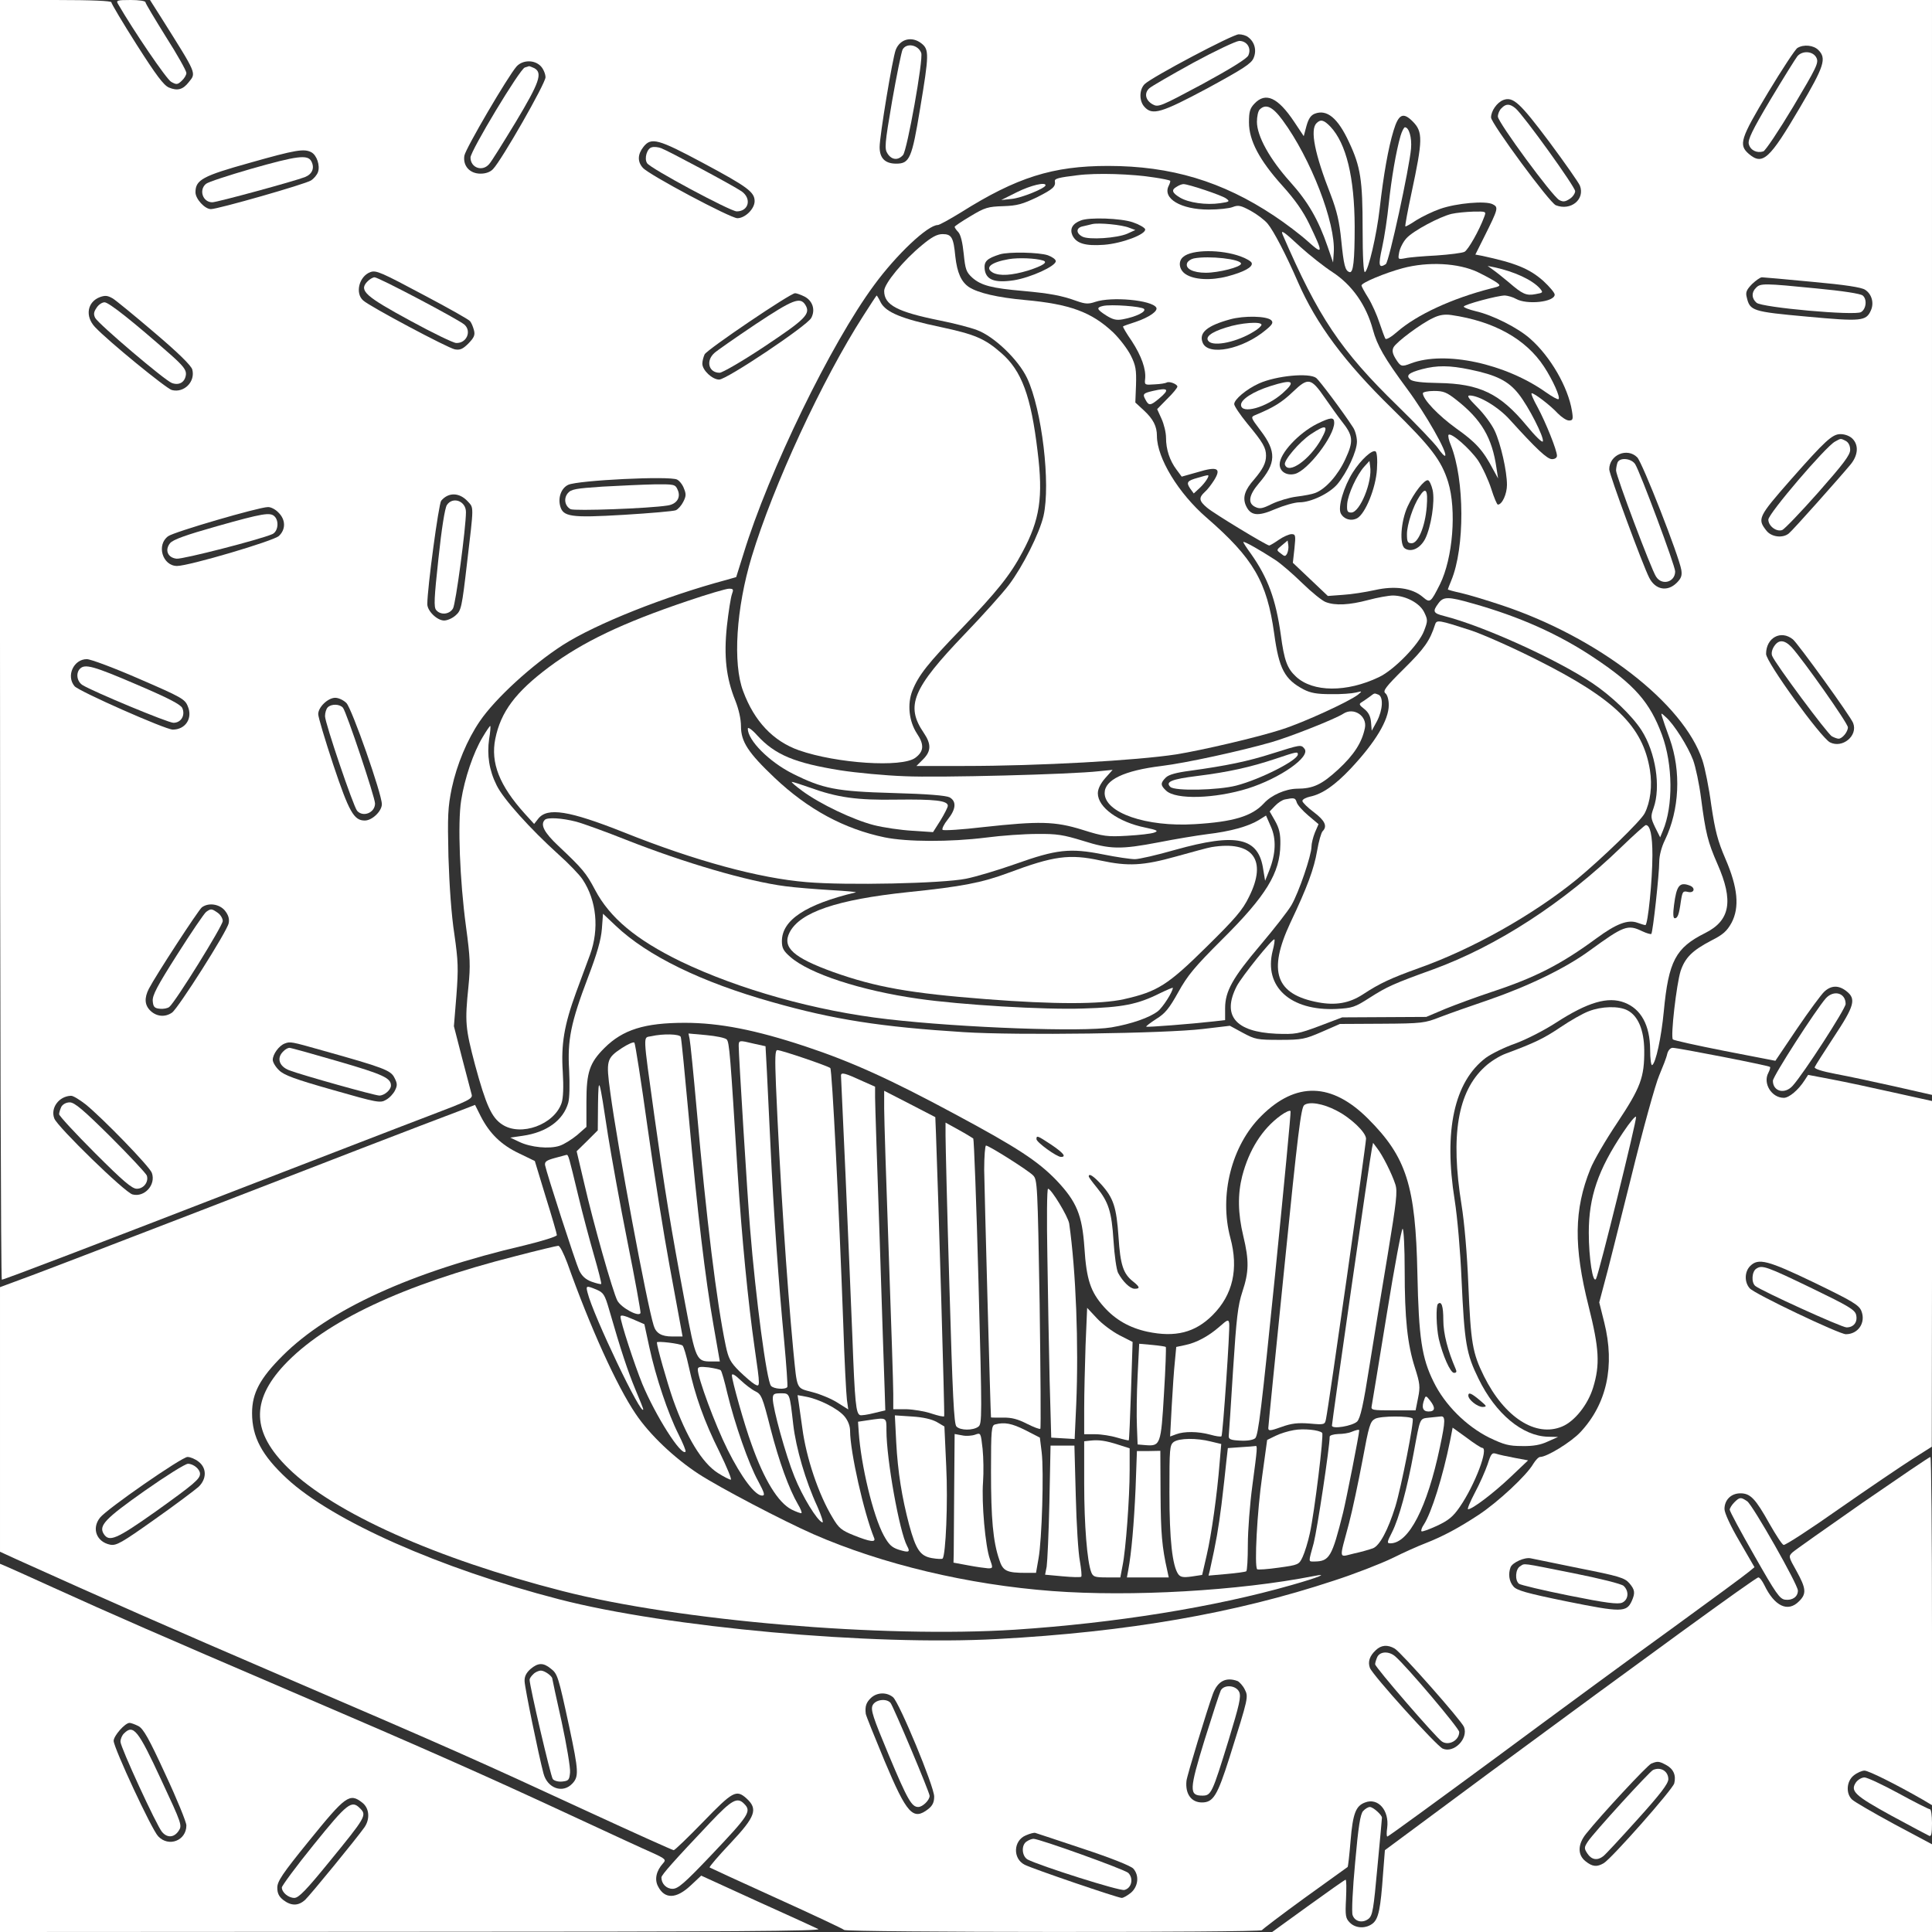 <?xml version="1.0" ?><!DOCTYPE svg  PUBLIC '-//W3C//DTD SVG 20010904//EN'  'http://www.w3.org/TR/2001/REC-SVG-20010904/DTD/svg10.dtd'><svg height="850pt" preserveAspectRatio="xMidYMid meet" version="1.0" viewBox="0 0 850 850" width="850pt" xmlns="http://www.w3.org/2000/svg">
<rect x="0" y="0" width="850" height="850" fill="#333333" stroke="none"/>
<g fill="#ffffff" stroke="none" transform="translate(0,850) scale(0.1,-0.1)">
<path d="M0 5685 c0 -1548 4 -2815 8 -2815 10 0 405 151 1107 423 319 123 667 258 773 298 174 66 193 75 187 94 -3 11 -22 83 -42 160 l-36 140 11 135 c9 120 8 150 -9 270 -13 83 -22 214 -26 340 -4 181 -3 217 15 304 22 102 67 211 123 293 69 101 230 248 365 335 147 94 449 214 721 287 l42 12 32 102 c111 363 385 926 575 1183 99 135 236 264 280 264 7 0 52 25 101 55 246 155 405 205 648 205 277 0 503 -68 730 -219 50 -33 117 -84 149 -113 68 -61 69 -54 6 77 -27 56 -63 107 -118 168 -101 112 -147 199 -147 278 0 47 4 62 24 83 49 52 103 28 175 -80 l42 -63 12 45 c9 32 19 47 37 54 53 20 101 -19 150 -125 51 -108 60 -167 60 -382 0 -124 4 -192 10 -190 15 5 52 164 65 279 17 149 38 268 61 343 22 73 42 83 84 41 46 -46 45 -81 -5 -315 -17 -79 -29 -145 -27 -147 1 -2 23 10 48 27 26 16 73 39 105 50 71 25 201 37 232 20 25 -13 24 -19 -37 -141 l-40 -80 27 -5 c150 -32 211 -57 272 -111 27 -25 50 -52 50 -60 0 -33 -122 -46 -170 -19 -14 8 -36 14 -49 15 -32 0 -181 -40 -181 -49 0 -4 23 -13 52 -20 75 -17 186 -73 240 -121 89 -78 167 -213 184 -318 6 -37 4 -42 -13 -42 -11 0 -32 14 -49 31 -32 35 -103 89 -115 89 -5 0 7 -28 26 -62 36 -67 85 -189 85 -213 0 -9 -9 -15 -22 -15 -21 0 -68 44 -185 173 -50 56 -135 107 -177 107 -14 0 -5 -13 34 -52 29 -29 63 -75 76 -103 27 -58 54 -178 54 -238 0 -40 -21 -87 -40 -87 -4 0 -17 31 -29 69 -12 38 -38 94 -58 125 -37 53 -118 124 -130 113 -3 -4 1 -24 10 -45 61 -153 62 -452 2 -596 -8 -20 -15 -37 -15 -39 0 -2 26 -9 58 -16 31 -7 111 -31 177 -53 425 -141 802 -432 885 -683 11 -33 29 -122 39 -198 17 -113 28 -156 62 -235 55 -127 63 -214 27 -282 -20 -36 -37 -52 -89 -78 -84 -44 -115 -75 -135 -134 -18 -57 -45 -289 -34 -301 3 -4 107 -27 229 -51 l222 -43 95 141 c53 78 107 151 120 163 31 29 64 29 98 2 43 -34 35 -64 -55 -200 -44 -67 -83 -128 -85 -134 -3 -7 30 -18 93 -30 54 -10 171 -35 260 -55 l163 -37 0 2408 0 2409 -3920 0 -3920 0 52 -82 c156 -248 152 -238 118 -280 -25 -32 -49 -39 -87 -23 -23 10 -56 54 -142 189 -61 96 -111 180 -111 186 0 6 -84 10 -245 10 l-245 0 0 -2815z m5492 2651 c28 -21 38 -58 23 -92 -10 -24 -46 -47 -202 -132 -204 -109 -243 -121 -278 -82 -24 26 -23 76 1 100 32 31 387 219 414 219 14 0 33 -5 42 -13z m-1438 -27 c34 -27 34 -48 -6 -287 -36 -219 -46 -242 -105 -242 -49 0 -73 24 -73 73 0 49 57 393 71 428 19 48 71 61 113 28z m3946 -29 c37 -37 26 -71 -81 -253 -134 -228 -164 -256 -225 -204 -46 40 -37 67 86 272 61 101 119 189 128 194 28 17 71 12 92 -9z m-5620 -72 c11 -12 20 -34 20 -48 0 -27 -193 -365 -231 -404 -12 -13 -32 -20 -55 -20 -47 0 -78 34 -71 79 5 31 192 350 230 393 27 29 79 30 107 0z m4436 -332 c69 -93 130 -180 135 -193 23 -60 -40 -112 -106 -86 -27 10 -285 361 -285 386 0 29 26 66 54 77 43 16 73 -12 202 -184z m-3723 -93 c196 -105 227 -128 227 -168 0 -34 -42 -75 -76 -75 -30 0 -391 192 -416 222 -24 27 -23 59 3 92 34 43 64 35 262 -71z m-1723 47 c24 -13 39 -59 29 -87 -4 -12 -18 -29 -31 -37 -24 -16 -409 -126 -440 -126 -27 0 -68 45 -68 74 0 55 32 72 240 130 201 57 238 63 270 46z m502 -632 c102 -54 191 -104 196 -111 6 -7 13 -24 17 -39 6 -22 1 -33 -24 -59 -25 -25 -37 -30 -60 -26 -31 6 -375 189 -403 215 -37 32 -18 107 32 125 25 9 47 -1 242 -105z m6102 62 c143 -13 216 -24 232 -35 29 -19 40 -58 25 -91 -21 -47 -42 -49 -281 -27 -240 22 -251 25 -265 85 -6 22 -1 33 23 58 17 16 36 30 44 30 7 0 107 -9 222 -20z m-4434 -65 c36 -19 48 -59 29 -94 -19 -35 -372 -271 -405 -271 -30 0 -74 41 -74 70 0 12 5 30 10 41 12 22 377 269 398 269 7 0 26 -7 42 -15z m-3044 -8 c12 -7 94 -74 183 -150 105 -89 163 -146 167 -163 14 -53 -36 -104 -90 -90 -24 6 -282 217 -338 277 -45 48 -34 111 22 132 23 8 33 7 56 -6z m7654 -617 c28 -28 25 -72 -7 -112 -48 -58 -257 -293 -273 -305 -27 -22 -77 -16 -99 13 -40 51 -36 60 108 224 150 170 182 200 218 200 20 0 41 -8 53 -20z m-947 -82 c23 -23 184 -435 194 -495 4 -25 0 -37 -20 -57 -41 -41 -94 -31 -121 22 -28 54 -176 455 -176 477 0 64 79 97 123 53z m-4224 -98 c10 -5 24 -22 30 -39 10 -24 10 -34 -3 -59 -8 -16 -23 -33 -33 -37 -10 -4 -112 -13 -228 -20 -236 -14 -269 -9 -281 41 -9 37 6 77 36 91 43 20 448 40 479 23z m-921 -96 c27 -30 27 -14 -3 -269 -23 -199 -26 -211 -50 -232 -14 -13 -37 -23 -51 -23 -31 0 -74 42 -74 72 0 71 50 441 61 455 32 38 80 37 117 -3z m-833 -49 c32 -31 33 -74 2 -103 -23 -22 -396 -132 -448 -132 -64 0 -92 93 -39 131 26 19 396 127 438 128 13 1 34 -10 47 -24z m6663 -558 c22 -18 255 -340 265 -368 22 -56 -47 -113 -102 -85 -41 22 -281 353 -281 389 0 71 65 107 118 64z m-7275 -174 c185 -80 201 -89 213 -120 23 -53 -10 -103 -66 -103 -32 0 -414 169 -432 191 -38 45 -4 119 54 119 17 0 121 -39 231 -87z m911 -106 c24 -24 156 -400 156 -445 0 -31 -43 -72 -75 -72 -48 0 -69 37 -139 246 -36 109 -66 209 -66 222 0 31 43 72 75 72 14 0 36 -10 49 -23z m-534 -914 c15 -19 20 -36 16 -55 -7 -36 -222 -374 -249 -393 -30 -21 -67 -18 -94 7 -27 25 -29 57 -8 98 30 58 217 345 233 358 29 22 78 15 102 -15z m430 -615 c268 -75 299 -87 315 -119 13 -25 14 -34 3 -56 -7 -15 -25 -34 -40 -42 -25 -15 -39 -12 -235 44 -166 47 -214 65 -235 86 -16 15 -28 36 -28 46 0 25 28 63 53 72 24 9 26 9 167 -31z m-1043 -237 c75 -61 281 -273 291 -301 19 -52 -32 -109 -85 -95 -33 8 -330 297 -344 334 -18 46 20 98 73 100 9 1 38 -17 65 -38z" id="1"/>
<path d="M5250 8224 c-96 -53 -183 -103 -193 -112 -24 -21 -18 -53 14 -71 25 -14 34 -10 219 89 123 67 196 112 202 126 15 32 -6 64 -40 64 -15 -1 -106 -44 -202 -96z" id="2"/>
<path d="M3971 8282 c-5 -10 -26 -112 -46 -226 -33 -192 -34 -211 -20 -232 18 -28 46 -31 68 -6 18 20 90 422 80 449 -13 36 -65 46 -82 15z" id="3"/>
<path d="M7908 8253 c-8 -10 -61 -95 -118 -190 -81 -136 -101 -178 -96 -197 7 -27 35 -41 64 -32 9 3 68 91 131 196 103 173 113 193 103 215 -14 30 -61 34 -84 8z" id="4"/>
<path d="M2309 8203 c-21 -5 -239 -367 -239 -396 0 -45 52 -64 82 -29 9 9 61 93 117 185 105 175 119 216 82 237 -11 5 -21 9 -23 9 -2 -1 -10 -3 -19 -6z" id="5"/>
<path d="M6606 8024 c-9 -8 -16 -25 -16 -37 1 -26 239 -350 270 -367 17 -9 26 -8 46 5 13 8 24 24 24 34 0 19 -226 333 -262 364 -25 21 -42 22 -62 1z" id="6"/>
<path d="M2868 7852 c-21 -4 -35 -49 -21 -70 14 -23 365 -211 394 -212 53 0 67 56 22 88 -36 25 -324 179 -354 190 -13 5 -32 7 -41 4z" id="7"/>
<path d="M1104 7757 c-100 -29 -189 -58 -198 -66 -32 -27 -14 -81 28 -81 21 0 362 93 408 111 32 13 43 40 28 69 -16 31 -62 25 -266 -33z" id="8"/>
<path d="M1614 7259 c-34 -38 -6 -63 191 -170 99 -54 190 -98 202 -98 46 -2 69 52 36 81 -27 23 -377 208 -395 208 -8 0 -23 -9 -34 -21z" id="9"/>
<path d="M7726 7234 c-21 -20 -20 -47 2 -66 23 -21 435 -58 460 -41 23 14 27 57 7 73 -10 8 -87 20 -203 31 -231 23 -247 23 -266 3z" id="10"/>
<path d="M3325 7074 c-88 -59 -170 -116 -182 -127 -39 -35 -25 -87 23 -87 12 0 102 52 198 116 180 120 204 143 179 183 -23 36 -55 23 -218 -85z" id="11"/>
<path d="M425 7146 c-13 -19 -14 -29 -6 -45 15 -27 305 -274 337 -286 32 -12 58 3 62 37 2 20 -11 38 -70 90 -161 142 -269 228 -288 228 -11 0 -27 -11 -35 -24z" id="12"/>
<path d="M8073 6557 c-41 -22 -293 -317 -293 -343 0 -28 35 -55 61 -46 10 4 82 79 159 166 110 125 140 164 140 187 0 18 -7 32 -19 39 -24 12 -21 12 -48 -3z" id="13"/>
<path d="M7116 6464 c-3 -9 -6 -24 -6 -34 0 -24 155 -436 176 -467 26 -41 84 -24 84 23 0 25 -154 437 -176 472 -17 26 -69 31 -78 6z" id="14"/>
<path d="M2650 6359 c-117 -8 -137 -11 -152 -29 -19 -23 -13 -56 12 -70 17 -9 346 3 427 16 41 6 60 36 44 70 -10 23 -15 24 -103 23 -51 -1 -154 -6 -228 -10z" id="15"/>
<path d="M1966 6278 c-9 -15 -23 -103 -37 -235 -19 -176 -21 -214 -10 -227 19 -23 58 -20 74 7 12 19 57 356 57 424 0 49 -58 70 -84 31z" id="16"/>
<path d="M955 6185 c-138 -39 -194 -59 -207 -75 -24 -30 -10 -64 29 -68 27 -3 366 84 421 108 25 11 31 57 10 78 -19 19 -51 14 -253 -43z" id="17"/>
<path d="M7805 5656 c-9 -14 -13 -31 -8 -42 12 -32 243 -343 263 -354 10 -5 23 -10 29 -10 16 0 41 30 41 50 0 18 -197 297 -248 353 -32 33 -57 34 -77 3z" id="18"/>
<path d="M352 5558 c-19 -19 -14 -56 11 -72 47 -29 376 -166 400 -166 34 0 53 33 39 65 -8 16 -60 43 -200 103 -191 82 -228 92 -250 70z" id="19"/>
<path d="M1442 5388 c-7 -7 -12 -24 -12 -39 0 -30 124 -395 141 -416 26 -30 79 -9 79 32 0 27 -126 403 -141 421 -14 17 -51 18 -67 2z" id="20"/>
<path d="M907 4488 c-9 -7 -66 -91 -127 -187 -89 -140 -110 -180 -108 -205 2 -26 8 -32 31 -34 16 -2 35 2 42 8 27 22 235 357 235 378 0 11 -10 28 -22 36 -27 19 -30 19 -51 4z" id="21"/>
<path d="M1246 3874 c-30 -29 -18 -66 27 -83 55 -21 376 -111 396 -111 22 0 51 25 51 44 0 33 -34 49 -230 106 -113 33 -210 60 -217 60 -6 0 -19 -7 -27 -16z" id="22"/>
<path d="M270 3631 c-5 -11 -10 -26 -10 -33 0 -7 71 -84 158 -171 125 -125 163 -157 184 -157 30 0 53 30 44 58 -4 10 -75 86 -159 170 -120 119 -159 152 -180 152 -16 0 -30 -8 -37 -19z" id="23"/>
<path d="M519 8483 c69 -119 213 -331 234 -343 23 -13 28 -13 46 4 12 11 21 26 21 35 0 9 -40 81 -90 159 -49 79 -90 147 -90 152 0 6 -29 10 -65 10 -60 0 -65 -2 -56 -17z" id="24"/>
<path d="M5542 8018 c-7 -7 -12 -31 -12 -54 0 -63 57 -165 146 -264 79 -88 124 -166 165 -285 l24 -70 3 44 c9 129 -101 414 -225 582 -44 60 -74 74 -101 47z" id="25"/>
<path d="M5792 7958 c-29 -29 -8 -135 63 -316 27 -71 38 -118 46 -200 11 -109 17 -133 36 -139 17 -6 23 50 23 201 -1 216 -37 365 -107 439 -29 30 -43 33 -61 15z" id="26"/>
<path d="M6162 7903 c-20 -69 -40 -187 -52 -299 -6 -60 -19 -147 -29 -192 -18 -81 -15 -94 16 -74 14 9 104 424 111 509 4 48 -9 93 -27 93 -4 0 -13 -17 -19 -37z" id="27"/>
<path d="M4740 7729 c-83 -10 -101 -15 -99 -26 4 -24 -8 -35 -77 -70 -65 -31 -88 -38 -150 -40 -67 -2 -81 -6 -144 -44 -39 -23 -70 -44 -70 -47 0 -3 7 -14 16 -23 11 -12 19 -47 24 -96 7 -69 11 -80 38 -105 39 -34 85 -46 223 -58 119 -11 169 -20 238 -45 37 -13 51 -13 80 -3 72 24 248 8 268 -25 9 -15 -31 -43 -90 -63 -28 -9 -54 -18 -56 -20 -2 -2 15 -31 38 -64 43 -66 64 -125 59 -168 -3 -26 -1 -26 42 -23 25 1 48 5 53 8 11 7 47 -7 47 -18 0 -5 -20 -30 -45 -54 l-44 -45 19 -42 c11 -24 20 -61 20 -84 0 -51 16 -100 46 -140 l23 -31 71 20 c86 26 104 17 72 -35 -12 -19 -30 -43 -42 -53 -27 -25 -25 -39 11 -69 29 -25 262 -166 273 -166 3 0 22 11 42 25 20 14 46 25 56 25 18 0 19 -5 13 -63 l-7 -63 77 -73 77 -73 67 5 c36 2 99 12 140 21 88 20 164 9 210 -30 33 -28 35 -26 76 55 57 115 74 327 36 451 -30 95 -74 153 -247 323 -208 203 -333 371 -414 557 -52 120 -107 225 -133 256 -14 17 -48 42 -75 57 -43 23 -54 26 -79 16 -15 -6 -63 -11 -105 -11 -123 0 -205 49 -176 105 5 10 8 20 6 22 -2 2 -33 9 -68 14 -99 16 -256 21 -340 10z m244 -207 c27 -9 51 -23 54 -30 7 -22 -101 -63 -181 -69 -83 -6 -122 6 -139 42 -12 28 0 51 37 65 36 15 177 10 229 -8z m474 -150 c25 -9 47 -22 49 -29 6 -18 -35 -40 -107 -59 -73 -19 -147 -15 -184 10 -29 19 -34 57 -10 76 38 33 167 33 252 2z m-848 5 c19 -7 35 -18 35 -26 0 -22 -110 -72 -184 -84 -86 -13 -124 2 -129 50 -3 33 10 46 67 64 40 12 172 9 211 -4z m983 -286 c10 -10 5 -19 -23 -42 -102 -86 -256 -117 -279 -56 -17 43 19 74 121 102 61 17 162 15 181 -4z m198 -254 c14 -11 117 -148 161 -216 10 -14 18 -43 18 -64 0 -42 -43 -135 -86 -187 -35 -41 -116 -80 -167 -80 -21 0 -69 -14 -107 -30 -78 -34 -110 -29 -130 19 -13 34 -3 66 38 112 38 45 52 72 52 104 0 35 -13 58 -82 141 -32 39 -58 78 -58 86 0 21 54 66 109 91 76 34 221 48 252 24z m267 -402 c-5 -82 -51 -195 -87 -215 -27 -14 -58 -5 -72 21 -14 27 13 118 53 181 35 55 85 101 100 92 6 -4 9 -35 6 -79z m245 -91 c11 -50 -7 -163 -33 -215 -22 -42 -61 -60 -89 -42 -25 16 -18 120 12 185 28 61 75 120 90 115 6 -2 15 -21 20 -43z" id="28"/>
<path d="M4805 7514 c-11 -3 -30 -7 -42 -10 -29 -6 -30 -30 -1 -45 28 -15 152 -7 198 13 l35 16 -27 10 c-31 13 -134 23 -163 16z" id="29"/>
<path d="M5252 7363 c-13 -3 -26 -12 -29 -20 -10 -25 26 -43 82 -43 56 0 155 25 155 40 0 20 -141 36 -208 23z" id="30"/>
<path d="M4439 7360 c-80 -14 -109 -38 -70 -60 30 -15 82 -12 155 10 65 21 89 37 64 44 -32 10 -107 13 -149 6z" id="31"/>
<path d="M5394 7059 c-68 -21 -94 -43 -76 -61 24 -24 126 -2 198 43 19 11 34 25 34 30 0 16 -92 9 -156 -12z" id="32"/>
<path d="M5688 6776 c-48 -46 -85 -69 -165 -102 -21 -9 -21 -10 22 -67 72 -94 70 -145 -7 -234 -44 -52 -50 -88 -14 -104 19 -9 32 -6 72 14 27 13 76 28 108 32 33 4 70 11 82 16 46 17 101 79 133 149 37 80 35 103 -17 168 -15 19 -47 64 -72 100 -62 90 -74 93 -142 28z m182 -136 c0 -59 -117 -211 -173 -225 -36 -9 -67 10 -67 42 0 48 83 137 164 178 61 30 76 31 76 5z" id="33"/>
<path d="M5766 6589 c-49 -33 -119 -115 -113 -133 15 -46 111 23 161 114 33 60 21 65 -48 19z" id="34"/>
<path d="M5588 6801 c-75 -24 -128 -58 -128 -82 0 -43 112 -12 183 51 61 54 45 63 -55 31z" id="35"/>
<path d="M6003 6448 c-33 -36 -73 -123 -76 -165 -2 -32 1 -38 18 -38 38 0 94 136 83 204 l-3 23 -22 -24z" id="36"/>
<path d="M6245 6316 c-28 -42 -55 -125 -55 -166 0 -34 3 -40 21 -40 28 0 59 73 66 160 6 76 -4 90 -32 46z" id="37"/>
<path d="M4475 7655 l-70 -35 47 5 c42 4 148 47 148 60 0 15 -64 0 -125 -30z" id="38"/>
<path d="M5178 7679 c-26 -14 -22 -27 13 -48 38 -23 116 -34 177 -25 42 6 44 8 26 21 -19 14 -166 63 -187 63 -7 0 -20 -5 -29 -11z" id="39"/>
<path d="M6386 7559 c-53 -13 -168 -74 -198 -107 -14 -15 -28 -42 -32 -61 -6 -33 -6 -33 27 -27 17 4 79 9 137 12 58 4 113 11 123 16 16 8 65 94 87 154 9 24 9 24 -48 23 -31 -1 -74 -5 -96 -10z" id="40"/>
<path d="M5643 7468 c157 -363 254 -509 508 -756 81 -79 160 -162 175 -183 15 -22 29 -37 32 -34 12 12 -84 182 -168 295 -99 134 -131 190 -150 260 -29 108 -92 197 -178 253 -37 24 -100 74 -140 110 -72 67 -89 79 -79 55z" id="41"/>
<path d="M4057 7422 c-82 -67 -167 -170 -167 -202 0 -62 57 -92 245 -130 61 -12 134 -31 163 -42 76 -28 183 -131 221 -212 65 -138 104 -465 72 -606 -18 -77 -91 -222 -152 -303 -28 -37 -115 -134 -193 -215 -232 -242 -263 -317 -182 -436 34 -50 33 -81 -3 -117 l-29 -29 211 0 c328 0 756 24 932 51 112 18 362 76 465 110 95 30 297 123 335 153 19 16 19 16 -10 9 -16 -4 -66 -8 -110 -7 -61 0 -89 5 -120 21 -83 44 -108 90 -129 245 -32 229 -91 331 -297 510 -124 107 -219 263 -219 360 0 42 -16 74 -57 112 l-38 35 3 77 c2 67 -1 86 -23 130 -14 28 -49 74 -78 102 -95 89 -189 124 -387 142 -121 11 -207 31 -247 57 -34 23 -52 63 -60 135 -8 83 -16 98 -56 98 -24 0 -48 -13 -90 -48z" id="42"/>
<path d="M6171 7320 c-78 -21 -181 -64 -181 -76 0 -4 13 -28 30 -55 16 -26 38 -75 49 -109 11 -33 23 -65 26 -70 4 -6 27 8 53 31 85 74 240 146 412 190 42 10 44 12 25 26 -11 8 -49 29 -84 46 -85 40 -218 47 -330 17z" id="43"/>
<path d="M6570 7312 c13 -9 44 -34 68 -54 60 -52 77 -60 118 -52 34 6 34 7 18 26 -35 38 -112 73 -199 92 l-30 6 25 -18z" id="44"/>
<path d="M3799 7112 c-182 -283 -397 -748 -492 -1062 -68 -225 -84 -470 -37 -592 49 -132 132 -219 245 -259 166 -58 453 -77 512 -33 38 28 40 58 7 107 -35 54 -43 129 -20 188 27 68 68 120 214 271 159 166 217 238 271 340 76 142 91 240 66 442 -29 244 -70 355 -160 433 -73 64 -117 82 -266 114 -172 36 -241 65 -264 108 -8 17 -17 31 -18 31 -1 0 -27 -39 -58 -88z" id="45"/>
<path d="M4853 7154 c-31 -7 -28 -15 14 -42 29 -18 44 -22 72 -17 59 11 106 34 94 46 -11 11 -144 21 -180 13z" id="46"/>
<path d="M6305 7101 c-52 -24 -161 -105 -174 -129 -7 -14 -5 -27 9 -50 22 -35 26 -37 67 -21 150 57 416 0 596 -128 27 -19 51 -32 54 -29 9 8 -26 85 -64 143 -80 122 -221 200 -408 227 -28 4 -52 1 -80 -13z" id="47"/>
<path d="M6257 6876 c-60 -16 -73 -28 -52 -46 11 -9 51 -14 123 -15 182 -3 271 -46 388 -187 37 -45 69 -77 72 -70 6 18 -63 154 -107 209 -45 57 -97 83 -213 107 -91 19 -146 19 -211 2z" id="48"/>
<path d="M5072 6780 c-43 -10 -46 -14 -32 -39 14 -27 22 -26 59 5 49 41 42 50 -27 34z" id="49"/>
<path d="M6260 6770 c0 -27 68 -98 147 -155 86 -61 118 -96 162 -180 l22 -40 -7 45 c-19 134 -66 214 -177 301 -42 33 -56 39 -98 39 -27 0 -49 -5 -49 -10z" id="50"/>
<path d="M5270 6398 c-47 -13 -52 -20 -34 -47 l16 -22 25 23 c27 25 48 59 36 57 -4 0 -24 -5 -43 -11z" id="51"/>
<path d="M5470 6115 c0 -3 15 -26 34 -52 74 -105 109 -199 131 -356 15 -113 28 -148 67 -184 74 -69 223 -70 365 -2 66 31 176 144 198 203 17 44 17 49 1 82 -19 40 -80 73 -137 74 -19 0 -69 -9 -110 -20 -83 -22 -144 -25 -186 -9 -15 5 -62 43 -103 83 -41 40 -95 87 -120 103 -66 43 -140 85 -140 78z" id="52"/>
<path d="M5640 6101 c-25 -21 -25 -21 -5 -36 17 -14 20 -14 28 0 4 9 7 25 5 37 l-3 20 -25 -21z" id="53"/>
<path d="M3025 5856 c-285 -96 -461 -180 -610 -291 -147 -110 -212 -197 -236 -316 -21 -105 18 -205 130 -329 l41 -45 18 23 c40 51 135 36 377 -60 312 -125 595 -202 804 -219 173 -15 597 -6 701 15 41 8 139 37 218 65 180 64 239 71 385 42 59 -12 122 -21 140 -21 18 0 97 18 177 41 272 76 368 55 388 -88 l8 -48 18 45 c29 73 32 139 7 194 l-21 48 -32 -20 c-46 -28 -125 -50 -227 -62 -47 -6 -143 -22 -214 -36 -167 -32 -213 -31 -333 7 -85 26 -114 31 -201 30 -56 0 -157 -7 -225 -16 -160 -20 -348 -19 -446 1 -178 37 -337 123 -484 262 -117 111 -148 159 -148 227 0 32 -10 75 -25 113 -40 99 -51 193 -37 327 7 63 17 126 22 140 8 22 7 25 -13 25 -12 0 -94 -24 -182 -54z" id="54"/>
<path d="M6328 5845 c-26 -35 -23 -43 25 -55 173 -44 495 -190 652 -295 85 -57 175 -143 217 -208 62 -97 86 -249 53 -342 -13 -37 -13 -43 7 -85 l22 -44 12 29 c46 109 44 292 -4 422 -53 143 -120 220 -297 338 -155 104 -329 182 -536 240 -108 31 -129 31 -151 0z" id="55"/>
<path d="M6314 5753 c-23 -72 -47 -106 -136 -194 -83 -82 -95 -99 -83 -109 9 -7 15 -29 15 -52 0 -66 -59 -164 -168 -280 -69 -73 -125 -112 -179 -123 -18 -4 -33 -12 -33 -19 0 -6 23 -29 50 -49 49 -37 61 -62 39 -84 -6 -6 -17 -44 -24 -85 -14 -81 -43 -160 -118 -318 -100 -214 -65 -315 123 -350 76 -14 136 -4 196 35 76 50 125 72 247 116 234 83 501 233 694 390 108 89 282 257 299 291 25 49 34 121 23 190 -31 193 -154 313 -499 486 -107 54 -238 112 -290 129 -139 45 -149 47 -156 26z" id="56"/>
<path d="M6025 5434 c-11 -8 -27 -19 -35 -24 -12 -7 -10 -12 12 -29 19 -15 28 -33 30 -59 l3 -37 23 42 c26 50 29 108 6 117 -19 7 -15 8 -39 -10z" id="57"/>
<path d="M5910 5360 c-35 -23 -232 -101 -315 -125 -135 -39 -378 -92 -485 -105 -164 -20 -250 -61 -250 -119 0 -87 183 -150 396 -137 170 10 252 35 304 91 33 37 96 64 145 65 73 0 110 18 183 85 69 64 104 118 117 182 11 53 -49 93 -95 63z m-171 -154 c29 -35 -107 -130 -249 -175 -145 -45 -316 -50 -359 -10 -26 24 -26 34 -2 58 13 13 46 22 107 30 159 22 253 41 362 76 124 39 126 40 141 21z" id="58"/>
<path d="M5610 5161 c-108 -36 -206 -58 -343 -75 -113 -14 -141 -26 -118 -48 18 -19 211 -15 291 6 104 27 270 111 270 137 0 13 -5 12 -100 -20z" id="59"/>
<path d="M7313 5345 c3 -11 18 -54 33 -95 51 -144 43 -313 -21 -446 -15 -30 -25 -69 -25 -95 0 -55 -28 -311 -35 -318 -3 -2 -21 3 -40 12 -64 31 -81 24 -231 -85 -105 -77 -268 -156 -444 -217 -80 -27 -176 -61 -215 -76 -66 -26 -79 -28 -255 -29 l-185 -1 -80 -35 c-74 -32 -87 -35 -185 -35 -99 0 -108 2 -162 31 l-57 31 -118 -14 c-166 -20 -819 -29 -1053 -14 -364 23 -571 55 -842 132 -313 88 -550 204 -689 336 l-56 53 -5 -67 c-4 -49 -21 -108 -61 -213 -76 -200 -91 -276 -83 -409 3 -63 2 -121 -4 -143 -22 -77 -95 -130 -200 -145 l-55 -8 40 -19 c50 -24 132 -32 177 -17 19 6 54 28 77 47 l41 36 0 111 c0 130 14 171 79 236 81 81 177 111 354 111 152 0 311 -31 531 -104 202 -67 374 -145 658 -298 272 -146 364 -206 446 -291 89 -94 113 -152 123 -297 9 -140 27 -194 86 -260 51 -57 113 -92 191 -109 123 -26 210 -4 287 73 89 89 115 203 78 340 -50 187 5 406 136 536 152 152 310 148 470 -12 169 -169 209 -294 217 -683 6 -280 19 -369 71 -474 49 -101 143 -195 245 -246 65 -31 86 -37 145 -37 49 -1 81 5 113 20 l45 20 -45 1 c-112 3 -230 101 -305 255 -54 110 -62 156 -75 441 -5 118 -18 269 -30 345 -49 306 -2 521 137 626 23 17 81 46 130 63 49 18 129 59 181 93 138 89 227 115 299 87 73 -28 112 -99 113 -207 0 -40 4 -71 9 -68 16 10 40 121 51 236 21 222 52 280 182 345 110 55 126 141 54 304 -42 96 -52 135 -72 289 -8 63 -24 138 -35 168 -22 59 -85 159 -120 189 -22 20 -22 20 -16 0z m121 -741 c27 -10 20 -35 -8 -28 -22 5 -24 2 -31 -42 -8 -58 -14 -74 -27 -74 -7 0 -8 21 -3 58 11 86 24 103 69 86z m-2809 -1140 c53 -36 68 -54 43 -54 -19 0 -107 64 -108 78 0 18 4 16 65 -24z m220 -175 c54 -60 67 -100 76 -231 8 -124 21 -162 64 -196 30 -24 32 -32 7 -32 -20 0 -52 31 -73 70 -7 14 -16 77 -20 141 -8 128 -22 171 -74 235 -19 23 -35 45 -35 48 0 16 21 2 55 -35z m1505 -597 c0 -60 20 -135 54 -214 6 -13 4 -18 -7 -18 -16 0 -50 77 -67 150 -11 51 -13 143 -4 153 16 15 24 -9 24 -71z m160 -352 c32 -27 33 -29 13 -30 -23 0 -63 32 -63 50 0 16 13 11 50 -20z" id="60"/>
<path d="M2123 5256 c-40 -66 -79 -181 -94 -277 -16 -100 -6 -353 21 -554 19 -140 20 -173 11 -265 -16 -157 -14 -182 29 -345 48 -177 73 -232 119 -262 82 -55 230 -1 262 95 7 22 9 69 5 136 -8 122 6 206 59 351 20 55 48 129 61 165 41 113 29 238 -33 331 -13 20 -61 70 -106 110 -124 112 -243 244 -272 304 -33 66 -43 133 -33 204 5 29 7 55 5 57 -1 2 -17 -21 -34 -50z" id="61"/>
<path d="M3290 5294 c0 -51 94 -146 198 -198 132 -66 191 -78 442 -85 151 -4 232 -11 248 -19 31 -18 28 -52 -8 -97 -17 -21 -27 -42 -23 -46 5 -4 85 1 178 12 248 27 316 26 438 -12 92 -29 109 -31 196 -26 53 3 106 9 119 14 20 7 14 11 -39 22 -119 24 -209 89 -209 151 0 19 12 43 32 66 l33 37 -60 -6 c-122 -14 -705 -29 -855 -22 -85 3 -213 15 -283 26 -200 32 -287 68 -365 153 -24 27 -42 39 -42 30z" id="62"/>
<path d="M3530 5020 c79 -58 222 -126 314 -150 43 -11 119 -22 170 -25 l91 -6 33 52 c17 28 32 57 32 64 0 23 -59 29 -226 27 -174 -3 -260 9 -384 54 -37 13 -71 24 -76 24 -5 0 16 -18 46 -40z" id="63"/>
<path d="M5654 4983 c-12 -2 -32 -15 -45 -29 l-23 -24 24 -42 c18 -32 24 -57 23 -103 -1 -125 -62 -226 -259 -421 -118 -118 -149 -155 -190 -229 -40 -72 -58 -94 -97 -118 -26 -17 -46 -32 -44 -34 4 -3 198 12 295 23 l52 6 0 52 c0 75 33 134 156 279 60 71 121 149 136 175 32 55 88 219 88 257 0 14 7 42 15 62 l16 37 -45 38 c-25 21 -48 47 -51 58 -6 20 -11 21 -51 13z" id="64"/>
<path d="M2397 4893 c-21 -21 -3 -56 60 -115 106 -100 122 -119 161 -193 65 -123 180 -219 377 -315 256 -123 594 -218 910 -254 329 -38 860 -57 985 -36 88 15 168 43 204 71 22 17 66 86 66 103 0 2 -26 -9 -57 -24 -98 -49 -164 -62 -338 -67 -171 -6 -539 16 -725 43 -253 36 -479 110 -563 184 -30 26 -37 39 -37 69 0 93 104 162 325 215 6 2 -44 6 -110 10 -66 4 -156 11 -200 17 -164 21 -444 103 -700 204 -88 35 -187 71 -220 80 -62 16 -127 20 -138 8z" id="65"/>
<path d="M7134 4774 c-254 -246 -547 -436 -829 -539 -172 -62 -203 -76 -278 -124 -67 -43 -77 -46 -148 -50 -202 -9 -319 98 -280 255 7 26 10 48 8 51 -7 7 -145 -165 -166 -206 -66 -129 -6 -201 174 -209 85 -3 96 -1 190 34 l100 38 185 1 185 1 85 36 c47 19 137 52 200 73 195 64 309 123 464 237 87 64 139 84 181 68 14 -5 30 -10 34 -10 11 0 31 198 31 308 0 87 -10 132 -29 132 -4 0 -52 -43 -107 -96z" id="66"/>
<path d="M5330 4773 c-14 -2 -83 -21 -155 -41 -146 -41 -212 -44 -333 -18 -137 30 -207 20 -405 -54 -115 -43 -206 -61 -442 -85 -313 -33 -475 -88 -521 -177 -34 -66 16 -111 193 -175 186 -66 336 -93 673 -119 296 -23 503 -23 605 0 147 33 193 62 363 230 126 124 159 162 187 220 82 163 17 249 -165 219z" id="67"/>
<path d="M8033 4108 c-44 -50 -233 -343 -233 -363 0 -47 52 -61 87 -22 48 53 233 339 233 360 0 49 -52 63 -87 25z" id="68"/>
<path d="M6990 4051 c-25 -9 -81 -41 -124 -70 -74 -50 -114 -69 -240 -116 -28 -10 -70 -36 -94 -59 -119 -109 -151 -301 -102 -606 13 -80 25 -222 30 -350 11 -259 18 -302 69 -405 90 -181 228 -270 344 -221 55 23 113 96 136 171 31 101 27 172 -20 359 -66 262 -64 425 8 603 14 36 67 127 118 203 103 155 120 200 119 320 -1 88 -27 151 -74 175 -38 20 -114 18 -170 -4z" id="69"/>
<path d="M2865 3941 c-36 -8 -38 24 14 -351 46 -329 72 -489 135 -824 47 -251 50 -256 116 -256 l37 0 -28 160 c-36 205 -71 497 -109 920 -17 184 -32 341 -35 348 -5 13 -77 15 -130 3z" id="70"/>
<path d="M3034 3929 c3 -13 17 -152 31 -309 43 -485 88 -850 128 -1041 12 -56 20 -72 60 -112 26 -25 56 -51 67 -57 25 -14 25 -13 0 160 -28 195 -57 488 -75 775 -32 516 -36 570 -48 582 -7 7 -47 15 -90 19 l-78 7 5 -24z" id="71"/>
<path d="M2736 3889 c-68 -45 -70 -55 -51 -195 32 -239 161 -931 191 -1026 10 -34 35 -48 81 -48 l46 0 -6 33 c-3 17 -26 142 -51 277 -25 135 -69 409 -97 610 -28 201 -54 368 -58 373 -4 4 -29 -7 -55 -24z" id="72"/>
<path d="M3250 3898 c0 -42 39 -671 50 -803 25 -308 73 -670 92 -692 11 -14 64 -18 72 -5 2 4 -4 95 -14 202 -24 249 -47 575 -60 855 -6 121 -13 270 -16 331 l-6 111 -50 11 c-66 16 -68 16 -68 -10z" id="73"/>
<path d="M7335 3863 c-3 -16 -20 -58 -35 -94 -16 -36 -72 -238 -124 -450 -53 -211 -105 -421 -118 -466 l-22 -83 22 -88 c48 -192 11 -359 -105 -483 -40 -43 -147 -109 -177 -109 -7 0 -20 -14 -30 -30 -29 -51 -156 -169 -241 -225 -87 -57 -155 -94 -237 -126 -29 -11 -94 -40 -144 -65 -50 -24 -165 -69 -255 -98 -435 -144 -907 -226 -1481 -257 -554 -30 -1450 51 -1929 175 -525 136 -996 345 -1197 531 -110 102 -153 183 -153 288 0 88 35 153 134 252 203 203 567 370 1065 486 78 19 142 39 142 45 0 6 -22 82 -49 168 l-48 158 -70 34 c-78 37 -129 87 -168 163 l-25 50 -62 -24 c-155 -58 -629 -241 -1163 -448 -319 -123 -644 -248 -722 -277 l-143 -53 0 -582 0 -582 72 -33 c390 -176 671 -300 1183 -520 726 -312 845 -365 1325 -587 206 -95 379 -173 384 -173 5 0 63 56 130 125 130 134 145 143 190 103 52 -47 40 -80 -70 -197 -53 -56 -94 -104 -92 -107 3 -2 135 -63 294 -135 159 -72 293 -135 298 -140 12 -11 1833 -12 1838 -1 2 4 86 68 188 142 102 73 187 135 189 136 2 2 8 54 13 116 10 120 23 153 64 168 57 22 107 -35 97 -112 -3 -21 -3 -38 1 -38 4 0 222 159 484 352 262 194 612 451 777 570 165 120 312 228 327 241 l27 22 -66 114 c-40 68 -66 125 -66 142 0 40 29 69 70 69 44 0 66 -23 128 -134 28 -49 55 -91 62 -93 6 -3 117 69 246 160 129 90 274 188 321 218 l85 54 1 760 0 761 -167 37 c-93 21 -215 47 -273 58 l-105 20 -15 -23 c-28 -44 -69 -78 -92 -78 -54 0 -93 64 -68 110 6 12 10 24 7 26 -5 6 -405 84 -428 84 -10 0 -20 -11 -24 -27z m647 -1006 c167 -81 196 -98 207 -124 21 -51 -13 -103 -68 -103 -29 0 -403 178 -423 202 -24 27 -23 73 2 98 36 36 76 26 282 -73z m-7108 -788 c36 -28 36 -76 -1 -111 -16 -14 -102 -79 -193 -143 -145 -103 -168 -116 -195 -111 -60 12 -83 71 -45 119 31 39 360 267 385 267 12 0 34 -9 49 -21z m6076 -469 c172 -34 198 -42 218 -65 25 -29 27 -43 11 -79 -23 -50 -46 -50 -284 -2 -181 37 -223 49 -237 67 -19 22 -23 55 -12 84 9 21 62 45 89 39 11 -2 108 -22 215 -44z m-814 -353 c29 -17 294 -317 305 -345 20 -52 -45 -117 -94 -95 -29 14 -308 323 -320 355 -10 27 -1 53 26 78 24 23 52 25 83 7z m-3713 -88 c30 -23 33 -32 82 -259 41 -193 42 -216 13 -247 -42 -45 -110 -21 -127 45 -22 83 -82 376 -83 405 -1 21 7 37 26 54 33 28 56 29 89 2z m3022 -55 c8 -4 23 -20 31 -36 17 -34 18 -32 -67 -301 -53 -167 -71 -197 -121 -197 -47 0 -74 38 -68 95 2 22 91 313 116 382 21 57 58 76 109 57z m-1516 -71 c28 -24 181 -393 181 -437 0 -25 -7 -40 -26 -55 -67 -52 -94 -22 -192 211 -44 106 -82 200 -83 208 -4 33 2 50 23 70 27 25 69 26 97 3z m837 -667 c121 -40 209 -75 220 -87 27 -30 22 -78 -10 -106 -15 -12 -33 -23 -41 -23 -17 0 -392 128 -427 146 -53 27 -50 106 5 129 18 8 37 13 42 11 6 -2 101 -33 211 -70z" id="74"/>
<path d="M7728 2919 c-21 -12 -24 -62 -5 -77 28 -22 379 -182 401 -182 32 0 50 24 42 56 -6 22 -35 39 -192 115 -203 98 -221 104 -246 88z" id="75"/>
<path d="M635 1940 c-173 -122 -201 -152 -179 -188 24 -38 55 -25 229 98 169 121 195 143 195 166 0 20 -29 44 -53 44 -12 0 -98 -54 -192 -120z" id="76"/>
<path d="M6688 1609 c-21 -12 -24 -62 -5 -77 6 -5 106 -29 221 -52 164 -33 214 -39 233 -31 28 13 31 51 6 74 -11 9 -103 32 -223 56 -232 46 -210 44 -232 30z" id="77"/>
<path d="M6060 1211 c-5 -11 -10 -26 -10 -33 0 -13 268 -323 294 -340 30 -20 76 5 76 42 0 16 -231 289 -282 333 -27 23 -65 22 -78 -2z" id="78"/>
<path d="M2346 1134 c-9 -8 -16 -19 -16 -24 0 -28 93 -426 102 -437 6 -8 25 -13 42 -11 28 3 31 7 34 40 2 20 -15 121 -37 223 -23 102 -41 187 -41 189 0 12 -34 36 -50 36 -10 0 -26 -7 -34 -16z" id="79"/>
<path d="M5371 1063 c-5 -10 -37 -108 -71 -217 -68 -221 -69 -246 -10 -246 39 0 43 10 115 243 48 158 56 192 47 213 -14 30 -66 34 -81 7z" id="80"/>
<path d="M3839 997 c-9 -20 2 -53 71 -218 83 -198 101 -229 130 -229 19 0 50 30 50 49 0 15 -159 392 -172 409 -18 21 -67 15 -79 -11z" id="81"/>
<path d="M4518 399 c-26 -15 -23 -65 3 -80 54 -28 406 -140 426 -134 32 8 41 51 17 75 -18 16 -391 150 -417 150 -7 0 -20 -5 -29 -11z" id="82"/>
<path d="M3414 3723 c17 -398 47 -855 76 -1163 18 -179 11 -165 85 -185 35 -9 85 -30 111 -47 l46 -29 -6 43 c-3 24 -11 174 -16 333 -19 521 -49 1118 -57 1126 -10 9 -215 79 -233 79 -10 0 -11 -33 -6 -157z" id="83"/>
<path d="M3700 3768 c0 -7 9 -204 20 -438 10 -234 24 -553 30 -709 11 -297 16 -340 34 -347 6 -2 34 2 61 9 l50 12 -3 95 c-2 52 -12 352 -22 665 -11 314 -20 591 -20 617 l0 47 -54 24 c-78 36 -96 41 -96 25z" id="84"/>
<path d="M2631 3641 l-1 -114 -46 -46 -47 -46 33 -140 c41 -179 126 -478 146 -517 17 -32 97 -75 102 -54 1 7 -24 147 -57 311 -33 165 -71 377 -86 470 -39 258 -42 270 -44 136z" id="85"/>
<path d="M3890 3623 c0 -43 9 -328 20 -633 11 -305 20 -585 20 -622 l0 -68 58 0 c31 -1 81 -9 110 -19 29 -10 54 -15 56 -12 3 5 -26 978 -36 1241 l-3 75 -112 58 -113 58 0 -78z" id="86"/>
<path d="M5738 3638 c-14 -11 -28 -122 -87 -710 -39 -383 -71 -703 -71 -711 0 -13 8 -13 58 5 44 16 72 19 124 15 66 -6 67 -5 72 21 11 50 176 1209 176 1232 0 28 -67 92 -130 124 -59 31 -120 41 -142 24z" id="87"/>
<path d="M5634 3592 c-81 -59 -139 -151 -169 -267 -20 -80 -19 -163 5 -263 26 -108 25 -158 -4 -245 -20 -61 -26 -113 -41 -344 -9 -150 -18 -280 -19 -290 -1 -15 8 -19 49 -21 30 -2 57 2 67 10 14 11 28 129 88 721 39 389 70 712 68 718 -2 6 -22 -3 -44 -19z" id="88"/>
<path d="M7141 3518 c-110 -164 -151 -284 -151 -441 0 -111 18 -228 32 -203 13 23 179 696 176 712 -2 7 -27 -23 -57 -68z" id="89"/>
<path d="M4160 3503 c0 -32 7 -330 17 -662 14 -478 20 -607 31 -617 17 -18 73 -18 96 -1 17 12 17 40 1 637 -9 344 -20 628 -23 631 -4 3 -33 21 -64 38 l-58 32 0 -58z" id="90"/>
<path d="M6036 3448 c-7 -28 -176 -1205 -176 -1220 0 -17 90 -2 111 18 14 15 27 71 54 244 20 124 56 346 81 494 38 231 43 274 33 305 -15 47 -57 130 -80 159 l-18 24 -5 -24z" id="91"/>
<path d="M4330 3353 c1 -80 28 -1082 30 -1089 0 -1 24 -1 53 -1 38 1 66 -7 105 -27 30 -15 56 -25 59 -22 3 2 1 250 -3 550 -9 526 -10 546 -29 565 -23 23 -194 131 -207 131 -4 0 -8 -48 -8 -107z" id="92"/>
<path d="M2440 3405 c-36 -10 -44 -16 -42 -31 7 -36 134 -428 150 -463 12 -25 28 -40 55 -50 20 -7 39 -12 42 -10 2 3 -12 58 -31 124 -19 66 -51 185 -70 265 -42 174 -43 180 -52 179 -4 -1 -27 -7 -52 -14z" id="93"/>
<path d="M4608 2973 c2 -164 7 -410 10 -548 l7 -250 51 -3 52 -3 7 153 c11 262 -1 584 -31 795 -5 31 -79 153 -93 153 -5 0 -6 -134 -3 -297z" id="94"/>
<path d="M6101 2717 c-34 -210 -64 -391 -66 -402 -4 -19 1 -20 95 -20 l98 0 11 55 c10 49 8 64 -14 133 -33 103 -45 216 -45 429 0 97 -4 179 -9 182 -4 3 -36 -166 -70 -377z" id="95"/>
<path d="M2270 2974 c-497 -126 -839 -287 -1020 -480 -147 -158 -142 -297 19 -454 201 -197 651 -398 1206 -540 512 -131 1409 -207 1990 -170 440 29 877 99 1216 196 120 34 169 54 99 40 -331 -65 -803 -92 -1150 -66 -372 28 -749 118 -1051 250 -136 60 -411 204 -505 265 -107 70 -215 172 -277 264 -84 124 -201 383 -301 664 -16 42 -33 77 -40 76 -6 0 -90 -20 -186 -45z" id="96"/>
<path d="M2585 2813 c24 -99 242 -555 245 -513 0 3 -16 43 -35 88 -32 77 -63 169 -115 350 -19 66 -25 75 -55 88 -46 19 -48 18 -40 -13z" id="97"/>
<path d="M4776 2581 c-3 -90 -6 -215 -6 -278 l0 -113 48 0 c27 0 71 -7 97 -15 27 -8 50 -13 51 -12 2 1 6 99 10 218 l7 215 -57 29 c-31 16 -76 49 -100 75 l-43 46 -7 -165z" id="98"/>
<path d="M2730 2707 c0 -23 61 -210 96 -296 59 -141 171 -318 190 -298 3 3 -11 37 -31 77 -46 91 -100 252 -128 382 l-22 102 -53 23 c-37 16 -52 19 -52 10z" id="99"/>
<path d="M5365 2663 c-48 -42 -102 -71 -152 -81 l-38 -8 -6 -64 c-4 -36 -10 -125 -14 -198 l-7 -132 27 10 c35 13 95 13 150 -2 24 -7 46 -10 49 -7 6 6 38 473 34 497 -3 18 -7 17 -43 -15z" id="100"/>
<path d="M2890 2594 c0 -18 45 -176 71 -251 59 -166 128 -280 198 -324 25 -16 51 -29 56 -29 6 0 -17 55 -50 123 -67 134 -107 247 -135 376 -10 46 -22 87 -27 91 -10 9 -113 21 -113 14z" id="101"/>
<path d="M5005 2447 c-4 -78 -5 -178 -3 -222 l3 -80 35 -3 c65 -5 68 1 81 226 7 111 10 204 8 206 -2 2 -29 6 -61 9 l-56 5 -7 -141z" id="102"/>
<path d="M3070 2475 c0 -37 76 -243 131 -353 61 -122 121 -202 152 -202 14 0 10 12 -17 63 -41 73 -104 254 -136 387 -12 52 -25 98 -29 101 -3 4 -27 9 -53 13 -38 4 -48 3 -48 -9z" id="103"/>
<path d="M3220 2449 c0 -22 56 -221 86 -302 56 -159 118 -258 176 -288 22 -11 42 -18 44 -16 3 2 -4 20 -15 38 -40 69 -83 187 -121 334 -35 138 -40 151 -67 164 -15 7 -45 30 -65 49 -25 24 -38 31 -38 21z" id="104"/>
<path d="M3400 2346 c0 -42 57 -249 95 -342 35 -88 100 -194 123 -202 6 -2 -4 29 -22 70 -52 112 -94 257 -106 360 -16 141 -15 138 -55 138 -30 0 -35 -3 -35 -24z" id="105"/>
<path d="M3514 2329 c3 -19 10 -69 16 -113 17 -129 71 -291 133 -393 27 -46 39 -56 94 -78 70 -28 97 -32 89 -12 -45 110 -106 380 -106 472 0 21 -9 45 -25 64 -29 34 -110 75 -168 86 l-38 7 5 -33z" id="106"/>
<path d="M6267 2345 c-14 -36 -8 -55 18 -55 29 0 32 16 6 49 -16 21 -19 21 -24 6z" id="107"/>
<path d="M3943 2154 c7 -130 25 -242 57 -363 30 -110 49 -137 100 -146 23 -4 44 -5 47 -2 14 15 24 248 16 406 l-8 175 -34 20 c-22 12 -59 21 -109 24 l-75 5 6 -119z" id="108"/>
<path d="M6050 2258 c-22 -12 -27 -28 -56 -185 -18 -95 -44 -218 -59 -275 -44 -165 -47 -149 21 -133 33 7 70 18 84 23 30 11 67 81 99 184 26 85 84 379 76 387 -13 12 -140 12 -165 -1z" id="109"/>
<path d="M6288 2263 c-43 -5 -39 3 -68 -153 -29 -159 -65 -290 -95 -350 -23 -45 -24 -50 -8 -50 81 0 162 157 218 423 25 117 25 139 2 135 -7 -1 -29 -3 -49 -5z" id="110"/>
<path d="M3815 2251 l-40 -6 3 -45 c10 -147 63 -368 110 -455 22 -40 35 -53 66 -63 45 -14 52 -11 37 16 -34 63 -91 382 -91 508 0 60 3 58 -85 45z" id="111"/>
<path d="M4378 2233 c-16 -4 -18 -22 -18 -206 0 -209 9 -309 36 -388 16 -51 32 -59 119 -59 l43 0 11 63 c15 81 24 384 14 467 l-8 65 -64 33 c-60 30 -92 36 -133 25z" id="112"/>
<path d="M5692 2208 c-24 -4 -60 -15 -80 -25 l-37 -18 -22 -160 c-22 -152 -35 -396 -22 -409 3 -3 46 0 95 7 87 12 89 13 105 47 9 19 24 67 32 105 20 91 62 433 54 441 -13 13 -83 20 -125 12z" id="113"/>
<path d="M6380 2162 c-32 -158 -82 -318 -116 -370 -9 -13 -13 -26 -10 -29 3 -3 33 8 68 24 51 24 71 40 101 84 66 96 128 259 98 259 -5 0 -36 20 -69 45 l-61 44 -11 -57z" id="114"/>
<path d="M5945 2200 c-11 -5 -37 -9 -57 -9 -22 -1 -38 -6 -38 -12 0 -47 -55 -408 -70 -467 -24 -88 -25 -82 3 -82 66 1 77 19 126 215 15 62 71 345 71 362 0 5 -13 2 -35 -7z" id="115"/>
<path d="M4290 2188 c-14 -5 -40 -7 -57 -3 l-33 6 -2 -246 c-1 -135 -2 -262 -2 -282 l-1 -38 65 -12 c36 -7 75 -12 87 -13 22 0 22 1 8 41 -20 56 -37 248 -30 339 3 41 2 107 -2 146 -8 71 -8 71 -33 62z" id="116"/>
<path d="M4798 2162 l-28 -3 0 -187 c0 -181 13 -342 31 -389 8 -20 15 -23 68 -23 l60 0 10 53 c14 68 31 297 31 419 l0 96 -47 15 c-58 19 -89 23 -125 19z" id="117"/>
<path d="M5164 2156 c-18 -14 -19 -28 -19 -223 0 -208 13 -322 39 -359 10 -13 22 -15 59 -10 l46 7 20 87 c21 90 46 268 57 408 l7 81 -46 11 c-63 16 -139 15 -163 -2z" id="118"/>
<path d="M4617 1893 c-3 -137 -9 -264 -12 -285 l-7 -36 76 -7 c43 -4 79 -5 83 -2 3 3 0 34 -6 69 -7 35 -15 163 -18 286 l-6 222 -52 0 -53 0 -5 -247z" id="119"/>
<path d="M5458 2133 l-56 -4 -7 -62 c-3 -34 -13 -118 -21 -187 -14 -108 -22 -157 -51 -288 l-6 -24 79 7 c44 4 82 9 87 12 4 2 7 55 7 117 0 62 9 180 20 261 22 165 23 176 13 173 -5 -1 -33 -3 -65 -5z" id="120"/>
<path d="M4996 1950 c-7 -155 -18 -282 -32 -357 l-6 -33 92 0 92 0 -6 28 c-24 105 -29 169 -30 338 l-1 191 -51 -1 -52 0 -6 -166z" id="121"/>
<path d="M6545 2058 c-10 -29 -35 -86 -56 -125 -21 -40 -35 -73 -30 -73 19 0 112 71 185 140 l79 75 -59 11 c-33 6 -69 14 -81 18 -19 6 -23 1 -38 -46z" id="122"/>
<path d="M8195 1889 c-159 -111 -298 -209 -309 -219 -18 -17 -17 -20 18 -82 42 -76 45 -100 11 -133 -49 -50 -108 -22 -153 72 -9 18 -20 33 -26 33 -12 0 -502 -357 -1187 -862 l-456 -338 -8 -102 c-11 -157 -20 -199 -45 -220 -30 -24 -75 -23 -101 3 -19 19 -21 30 -17 105 2 46 2 84 -2 84 -3 0 -77 -52 -164 -115 l-159 -115 1452 0 1451 0 0 193 0 193 -167 89 c-92 50 -175 98 -185 108 -28 27 -24 81 8 106 15 12 36 21 47 21 18 0 138 -60 255 -127 l42 -25 0 766 c0 421 -3 766 -7 766 -5 0 -138 -91 -298 -201z m-865 -1154 c32 -17 45 -45 36 -81 -7 -27 -276 -331 -310 -351 -30 -18 -50 -16 -80 8 -36 28 -35 75 2 121 67 84 269 301 287 309 28 11 33 11 65 -6z" id="123"/>
<path d="M7273 713 c-15 -6 -263 -278 -287 -315 -17 -26 -17 -30 -2 -53 18 -27 43 -32 69 -12 9 6 77 80 151 162 103 114 135 157 136 177 0 35 -33 56 -67 41z" id="124"/>
<path d="M7630 1890 c-11 -11 -20 -26 -20 -32 0 -7 49 -98 109 -203 95 -167 111 -190 135 -193 32 -4 56 13 56 40 0 27 -198 375 -223 393 -28 19 -33 19 -57 -5z" id="125"/>
<path d="M0 810 l0 -810 1813 1 c1402 0 1806 3 1787 12 -14 7 -135 62 -270 123 l-245 112 -47 -44 c-63 -59 -114 -60 -143 -3 -16 30 -8 68 22 101 15 16 11 20 -48 47 -35 15 -188 86 -339 156 -398 185 -669 305 -1260 558 -569 244 -773 333 -1035 452 -93 42 -185 84 -202 91 l-33 14 0 -810z m609 96 c22 -12 46 -54 119 -213 51 -109 92 -210 92 -224 0 -67 -78 -97 -124 -48 -28 28 -196 390 -196 420 0 22 50 79 70 79 6 0 23 -6 39 -14z m985 -337 c31 -24 35 -72 9 -109 -33 -47 -236 -295 -260 -318 -30 -28 -62 -28 -97 -1 -19 15 -26 30 -26 54 0 28 22 61 138 204 163 201 180 214 236 170z" id="126"/>
<path d="M546 874 c-9 -8 -16 -25 -16 -37 1 -26 159 -369 183 -397 23 -27 53 -25 73 5 16 24 14 30 -77 225 -101 218 -122 245 -163 204z" id="127"/>
<path d="M1381 385 c-78 -96 -141 -182 -141 -189 0 -22 29 -46 55 -46 19 0 52 34 153 158 161 197 167 206 136 236 -37 38 -56 23 -203 -159z" id="128"/>
<path d="M8166 659 c-27 -39 -7 -58 155 -147 85 -46 160 -86 167 -89 9 -4 12 11 12 56 0 34 -4 61 -9 61 -5 0 -67 31 -138 70 -70 38 -138 70 -150 70 -12 0 -29 -10 -37 -21z" id="129"/>
<path d="M3126 483 c-161 -170 -216 -232 -216 -243 0 -28 22 -50 49 -50 24 0 52 24 168 146 170 179 180 195 147 228 -30 31 -54 18 -148 -81z" id="130"/>
<path d="M5997 532 c-12 -13 -21 -68 -35 -227 -11 -116 -16 -220 -11 -231 10 -29 44 -36 70 -16 18 15 22 41 39 227 11 116 20 213 20 218 0 12 -39 47 -53 47 -8 0 -21 -8 -30 -18z" id="131"/>
</g>
</svg>